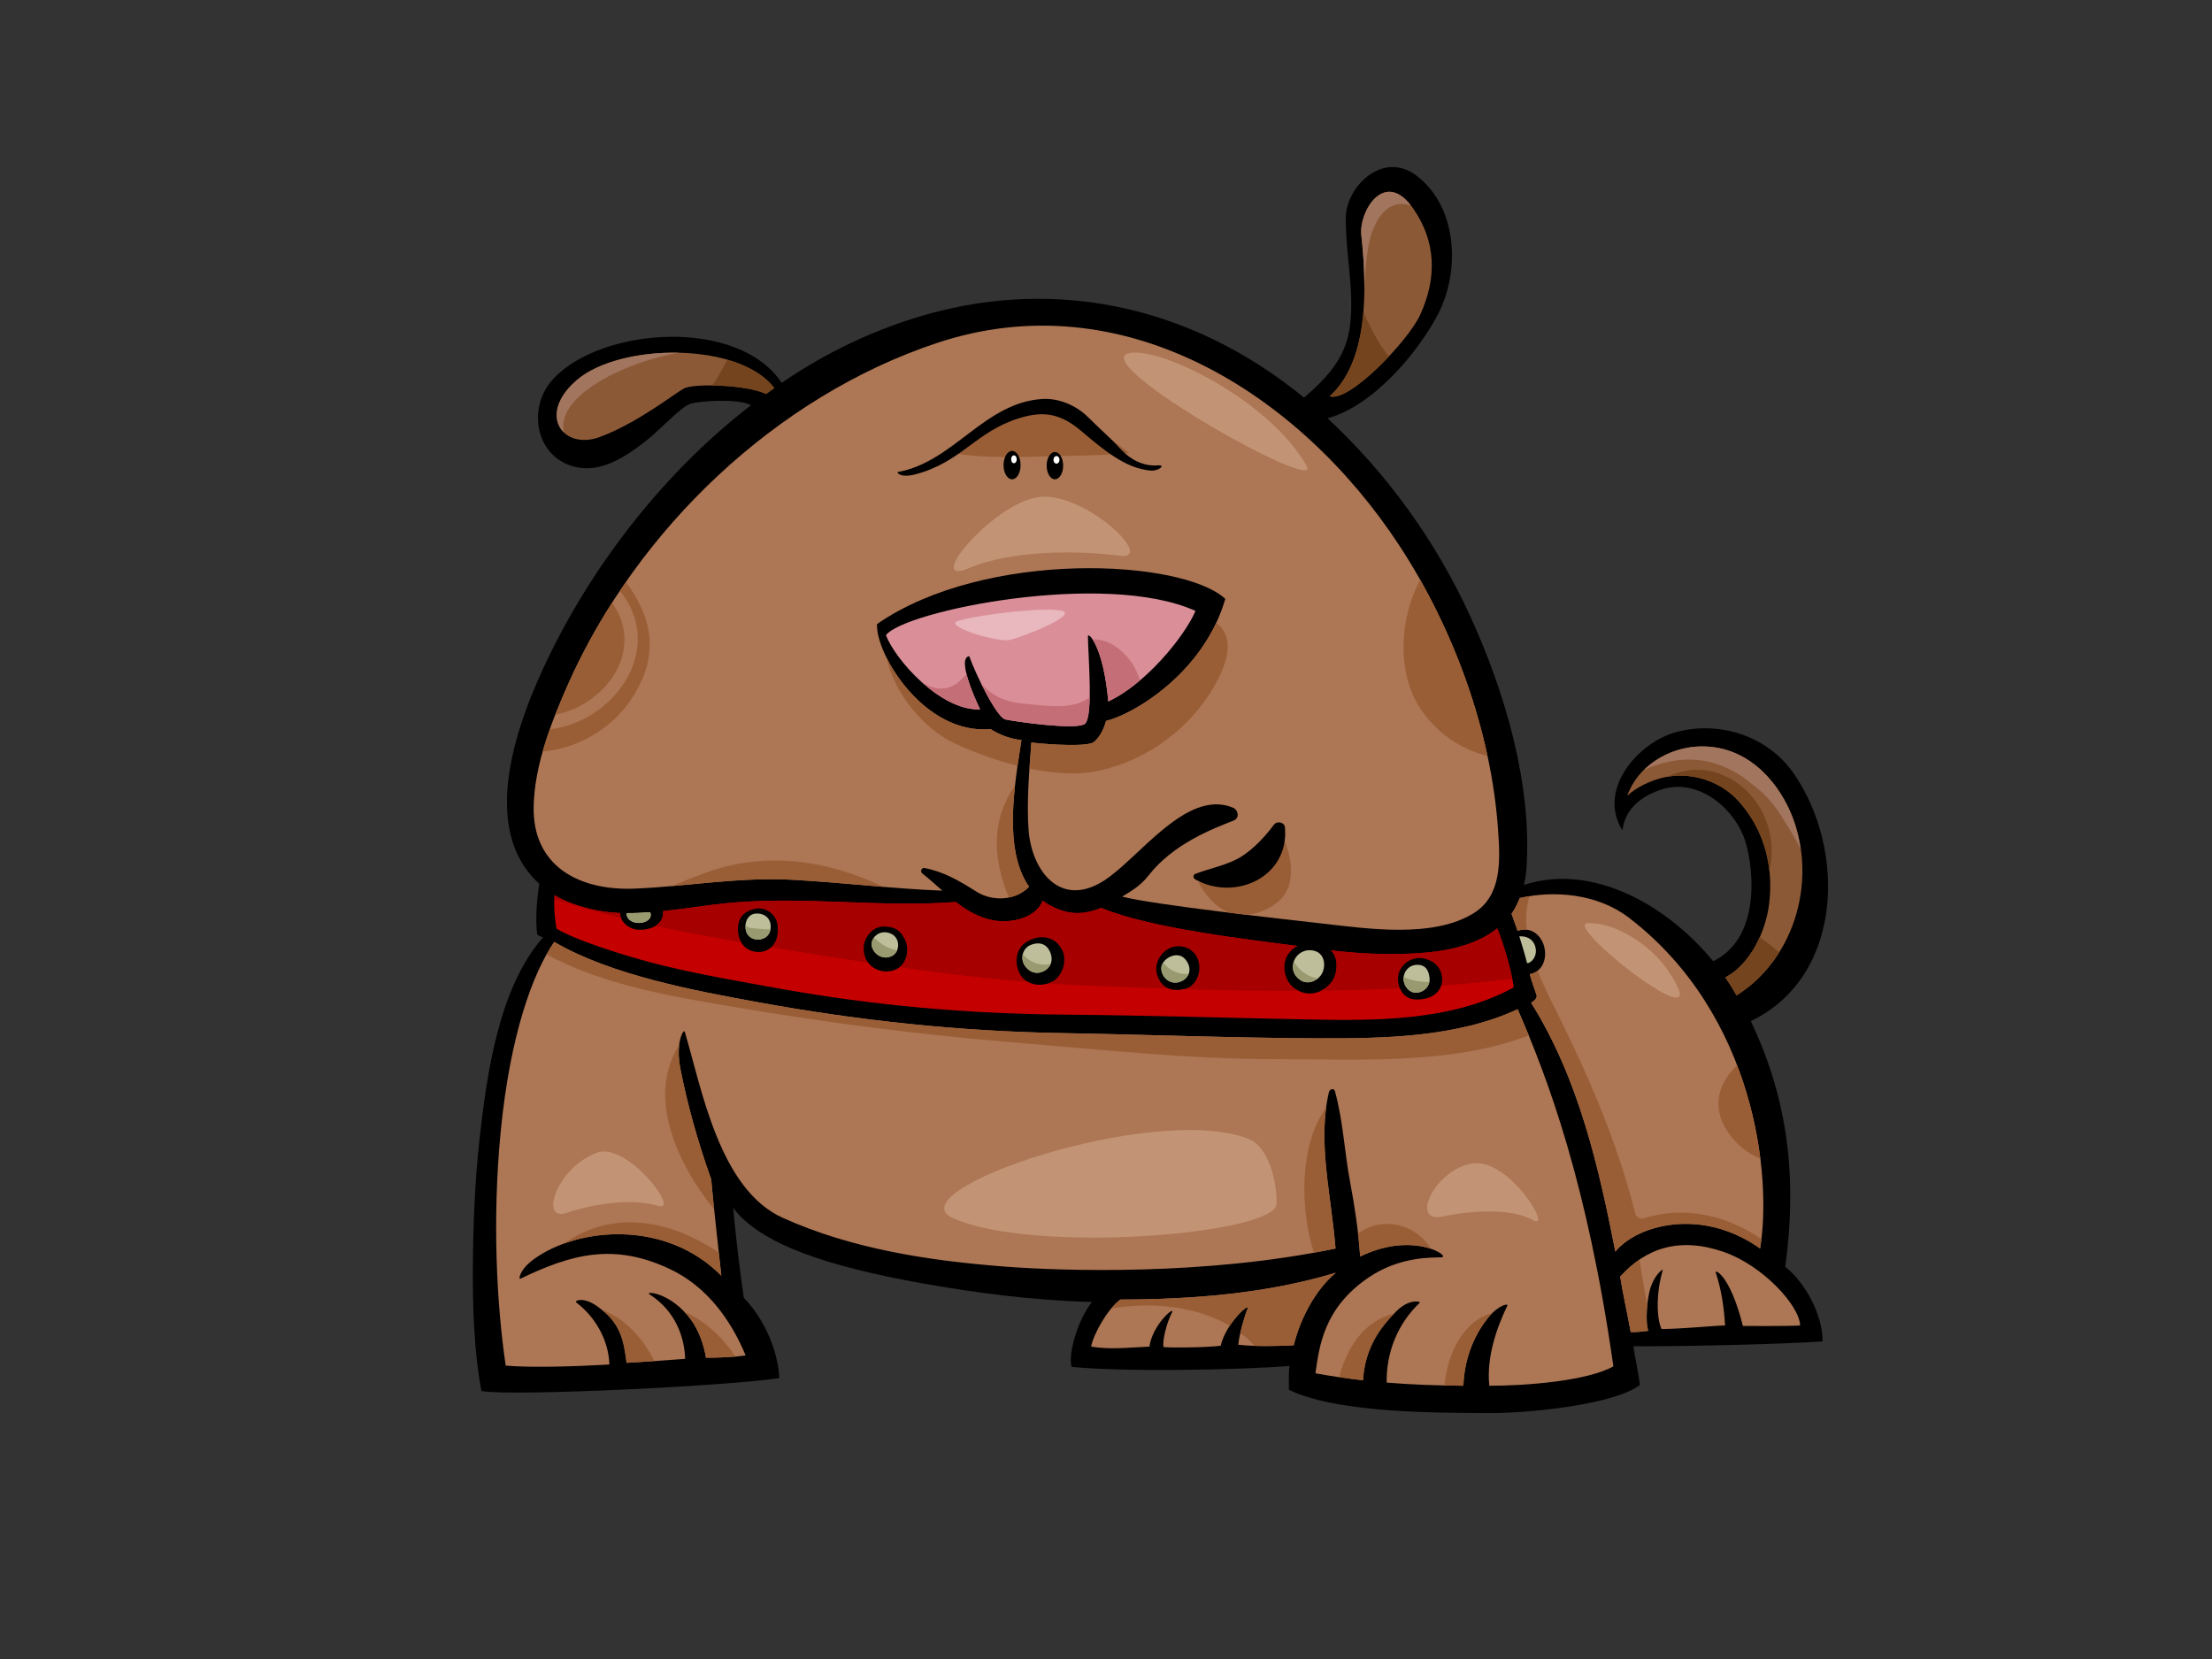 <?xml version="1.0" encoding="utf-8"?>
<!-- Generator: Adobe Illustrator 17.0.0, SVG Export Plug-In . SVG Version: 6.00 Build 0)  -->
<!DOCTYPE svg PUBLIC "-//W3C//DTD SVG 1.1//EN" "http://www.w3.org/Graphics/SVG/1.1/DTD/svg11.dtd">
<svg version="1.1" id="Layer_1" xmlns="http://www.w3.org/2000/svg" xmlns:xlink="http://www.w3.org/1999/xlink" x="0px" y="0px"
	 width="800px" height="600px" viewBox="0 0 800 600" enable-background="new 0 0 800 600" xml:space="preserve">
<rect x="0" y="0" width="800" height="600" fill="#333333" stroke="none"/>
<g>
	<path d="M645.662,458.167c4.737-34.792,0.038-62.504-12.447-88.887c33.408-15.947,34.527-61.966,15.597-89.425
		c-9.55-13.843-27.053-19.253-42.589-15.088c-13.569,3.638-28.754,20.658-19.448,35.563c0.776-6.473,5.07-11.565,13.35-14.541
		c13.082-4.706,25.723,5.311,30.318,16.305c3.409,8.155,7.705,36.632-10.853,45.555c-16.319-19.949-43.396-35.755-68.443-27.604
		c0.414-1.794,0.742-3.664,0.888-5.702c2.176-30.581-7.754-64.1-20.341-91.574c-12.324-26.903-29.891-51.35-51.562-71.491
		c16.91-4.594,33.202-24.552,40.027-37.807c8.107-15.745,6.821-38.743-7.766-49.874c-12.351-9.424-25.51,4.056-25.653,14.926
		c-0.172,12.922,2.933,25.199,1.635,38.246c-1.256,12.551-8.321,19.666-16.747,27.052c-41.067-33.69-92.525-44.999-143.906-27.816
		c-16.139,5.397-30.751,12.728-45.026,22.453c-15.622-23.555-64.562-20.293-82.375-1.68c-10.268,10.726-6.551,29.826,9.129,32.368
		c8.623,1.398,17.091-4.206,23.525-9.174c6.406-4.946,13.34-13.118,17.072-14.051c3.732-0.934,17.027-1.867,21.55,0.639
		c-30.971,23.902-56.226,56.383-72.768,90.186c-11.667,23.844-26.126,62.62-3.788,82.902c-0.938,5.877-1.42,12.729-0.784,18.261
		c0.453,0.544,1.45,0.814,2.14,1.099c-16.183,18.395-20.418,50.184-22.974,73.06c-1.707,15.306-2.283,30.681-2.412,46.073
		c-0.121,14.052,0.455,31.064,3.109,44.939c11.219,2.041,90.863-1.928,107.737-4.693c-0.408-8.776-4.691-20.612-12.857-29.021
		c-1.433-9.708-3.023-23.233-3.822-32.463c10.187,13.366,34.848,21.163,67.431,27.061c19.99,3.616,41.047,6.355,62.3,6.923
		c-4.665,5.795-8.704,17.996-7.371,23.457c19.416,1.909,59.83,1.113,78.864-0.302c-0.419,1.894-0.248,6.34-0.259,8.579
		c16.547,8.112,50.425,8.436,73.351,8.43c14.164,0,44.71-3.183,53.622-10.183c-0.635-4.932-1.909-10.185-2.365-13.987
		c13.503,0.144,54.079-0.652,68.402-1.764C659.311,475.885,652.971,463.868,645.662,458.167z"/>
	<path fill="#8C5937" d="M492.337,85.051c-0.937-8.629,8.487-24.293,18.655-9.794c8.521,12.144,8.7,25.35,2.631,38.606
		c-4.3,9.389-25.716,31.823-32.718,29.448C494.93,130.629,494.465,104.763,492.337,85.051z"/>
	<path fill="#8C5937" d="M639.797,327.147c1.741-13.716-1.605-26.727-10.789-37.154c-7.469-8.479-19.782-11.605-30.246-7.987
		c-3.273,1.133-7.437,3.099-10.241,5.823c3.635-10.593,14.666-17.324,25.601-17.839c16.868-0.795,28.14,11.542,33.415,23.712
		c10.09,23.268,2.094,52.815-19.52,66.325c-0.259-0.459-0.508-0.942-0.77-1.395c-0.999-1.724-2.098-3.442-3.271-5.144
		C633.119,348.698,638.578,336.758,639.797,327.147z"/>
	<path fill="#A2755F" d="M634.159,283.998c3.046,2.271,5.847,5.083,8.292,8.479c1.114,1.552,2.145,3.164,3.127,4.8
		c2.043,3.092,3.926,6.382,5.641,9.812c-0.648-4.583-1.822-9.096-3.685-13.388c-5.275-12.17-16.547-24.507-33.415-23.712
		c-7.193,0.338-14.388,3.4-19.531,8.453C610.423,271.387,623.635,274.941,634.159,283.998z"/>
	<path fill="#C40000" d="M547.456,357.117c-23.106,12.62-51.477,12.05-77.092,11.53c-28.469-0.58-56.853-1.447-85.332-1.692
		c-34.867-0.297-68.891-3.251-103.188-9.435c-13.896-2.501-27.795-4.885-41.528-8.181c-13.014-3.126-32.643-9.44-39.079-13.518
		c-0.595-3.565-1.088-8.701-0.634-12.055c6.704,3.989,15.971,6.18,23.682,6.439c-0.121,3.039,3.122,5.911,6.648,6.051
		c5.112,0.199,9.373-2.337,8.887-6.753c8.073-0.839,16.022-2.177,23.217-2.881c27.408-2.681,55.191,1.722,82.618-0.404
		c0.009-0.003,0.015-0.006,0.023-0.006c3.992,3.105,8.309,5.652,13.641,6.644c6.317,1.176,15.365-0.788,17.773-7.107
		c2.251,1.673,4.919,3.007,8.105,3.893c4.353,1.207,8.802,0.43,13.044-1.294c17.884,7.453,53.496,11.459,70.957,13.779
		c-7.035,3.664-5.122,12.306-1.415,15.085c5.439,4.081,10.917,1.617,13.78-1.992c2.383-3.001,2.614-9.187-0.274-11.512
		c11.746,1.338,22.556,1.848,34.507,0.797c10.007-0.88,19.089-3.48,25.682-8.743C544.216,342.258,547.205,353.678,547.456,357.117z"
		/>
	<path fill="#A60000" d="M284.362,343.485c35.874,5.819,71.776,11.405,108.141,12.932c25.782,1.083,51.509,2.031,77.164,1.947
		c-0.625-0.303-1.256-0.679-1.885-1.153c-3.707-2.78-5.62-11.422,1.415-15.085c-17.461-2.319-53.073-6.326-70.957-13.779
		c-4.242,1.724-8.691,2.5-13.044,1.294c-3.186-0.887-5.854-2.22-8.105-3.893c-2.408,6.32-11.456,8.283-17.773,7.107
		c-5.331-0.991-9.648-3.539-13.641-6.644c-0.008,0-0.013,0.003-0.023,0.006c-27.427,2.127-55.21-2.277-82.618,0.404
		c-7.195,0.704-15.144,2.042-23.217,2.881c0.264,2.395-0.891,4.212-2.801,5.365C252.665,338.259,268.498,340.908,284.362,343.485z"
		/>
	<path fill="#A60000" d="M477.816,358.29c23.123-0.283,46.176-1.514,69.136-4.333c-1.009-4.92-3.318-13.08-5.475-18.196
		c-6.593,5.262-15.674,7.863-25.682,8.743c-11.95,1.051-22.76,0.541-34.507-0.797c2.888,2.326,2.657,8.512,0.274,11.512
		C480.583,356.451,479.3,357.54,477.816,358.29z"/>
	<path fill="#A60000" d="M224.63,332.002c-0.225-0.581-0.372-1.182-0.346-1.797c-7.711-0.259-16.978-2.45-23.682-6.439
		c-0.057,0.429-0.096,0.888-0.128,1.368C208.448,327.744,216.506,329.996,224.63,332.002z"/>
	<path fill="#BEBE9A" d="M226.545,330.233c2.854,0.019,5.734-0.099,8.613-0.317C236.862,334.372,226.798,335.642,226.545,330.233z"
		/>
	<path fill="#BEBE9A" d="M475.036,343.796c4.179,0.873,4.449,5.492,3.197,8.052c-1.36,2.792-5.033,4.414-7.729,2.738
		C464.521,350.867,468.51,342.435,475.036,343.796z"/>
	<path fill="#8C5937" d="M247.251,140.555c-3.734,2.1-17.027,12.593-30.318,17.492c-13.293,4.898-22.862-8.002-8.396-20.523
		c15.627-13.526,58.77-13.992,71.493,2.84c-0.991,0.696-1.987,1.394-2.973,2.107C270.391,139.215,250.983,138.459,247.251,140.555z"
		/>
	<path fill="#A2755F" d="M493.438,103.413c0-0.004,0-0.008,0.004-0.012c0.75-7.542,0.563-15.261,3.936-22.212
		c2.134-4.389,5.898-8.326,11.242-7.23c0.378,0.078,0.742,0.195,1.112,0.301c0.104-0.073,0.217-0.144,0.325-0.219
		c-9.801-12.289-18.626,2.647-17.72,11.01C492.96,90.809,493.423,97.089,493.438,103.413z"/>
	<path fill="#A2755F" d="M224.045,134.191c6.636-2.978,13.952-5.304,21.455-6.628c-14.368-0.32-29.128,3.176-36.964,9.961
		c-8.545,7.394-8.67,14.889-4.632,18.806C201.895,146.542,214.652,138.404,224.045,134.191z"/>
	<path fill="#73441D" d="M493.107,112.759c-0.995,12.066-4.296,23.404-12.203,30.553c4.202,1.425,13.59-6.084,21.361-14.346
		C498.633,124.282,495.587,118.655,493.107,112.759z"/>
	<path fill="#73441D" d="M624.443,280.912c-7.535-3.65-14.902-3.063-21.423,0.013c9.397-1.602,19.514,1.717,25.987,9.067
		c6.408,7.277,9.915,15.831,10.895,24.989C643.098,302.174,637.309,287.14,624.443,280.912z"/>
	<path fill="#73441D" d="M636.429,338.956c-2.71,6.066-6.899,11.621-12.455,14.531c1.173,1.703,2.272,3.42,3.271,5.144
		c0.262,0.452,0.512,0.936,0.77,1.395c6.372-3.983,11.526-9.384,15.418-15.584C641.256,342.461,638.909,340.631,636.429,338.956z"/>
	<path fill="#73441D" d="M263.054,130.091c-1.584,3.193-3.412,6.303-5.427,9.307c7.001,0.092,15.463,1.135,19.431,3.074
		c0.986-0.713,1.981-1.411,2.973-2.107C276.402,135.564,270.291,132.174,263.054,130.091z"/>
	<path fill="#AD7654" d="M193.006,291.395c0.397-14.998,6.464-30.485,12.468-43.986c24.87-55.921,75.242-104.089,133.523-123.413
		c66.955-22.198,130.773,17.995,167.004,73.159c19.631,29.887,33.343,67.219,35.8,102.979c0.74,10.724,1.532,23.607-8.695,30.05
		c-14.77,9.307-38.803,5.638-55.063,3.801c-12.742-1.438-61.121-6.773-72.195-9.715c2.436-1.58,6.277-3.438,9.543-7.637
		c9.016-11.594,23.555-17.028,30.832-19.897c2.147-0.847,1.669-3.834-0.37-4.669c-16.898-6.918-34.271,18.786-46.891,26.625
		c-15.778,9.801-25.854-4.079-26.951-18.385c-0.77-10.087,0.238-21.456,0.995-31.795c1.622,0.306,16.728,1.712,21.627,0.312
		c2.355-0.673,4.663-5.135,5.375-8.104c9.856-2.311,35.436-17.318,43.131-44.135c-15.626-14.458-86.754-17.959-125.935,9.095
		c-0.689,10.544,16.794,40.112,41.047,38.014c1.316,0.852,5.83,3.497,11.191,3.937c-2.489,15.91-6.68,39.632,2.729,53.061
		c-5.054,5.27-13.442,5.319-19.048,1.772c-6.002-3.801-11.754-7.208-18.772-8.532c-1.09-0.204-1.63,1.287-0.812,1.933
		c2.521,1.988,4.887,4.148,7.267,6.254c-18.124-0.691-36.429-2.984-54.576-3.953c-19.11-1.018-37.551,2.415-56.547,3.211
		C209.449,322.226,192.43,313.277,193.006,291.395z"/>
	<path fill="#995E36" d="M397.432,278.743c17.752-3.852,33.517-15.598,42.287-31.6c3.796-6.929,7.295-16.499,0.125-21.891
		c-10.038,21.377-31.102,33.421-39.838,35.468c-0.712,2.969-3.02,7.43-5.375,8.104c-4.899,1.4-20.005-0.006-21.627-0.312
		c-0.227,3.077-0.468,6.253-0.686,9.451C381.008,279.776,389.797,280.4,397.432,278.743z"/>
	<path fill="#995E36" d="M345.347,268.884c6.559,3.022,14.472,6.017,22.662,8.09c0.47-3.298,0.98-6.453,1.431-9.344
		c-5.361-0.439-9.875-3.085-11.191-3.937c-17.478,1.512-31.442-13.423-37.619-25.831
		C323.356,250.872,334.384,263.833,345.347,268.884z"/>
	<path fill="#995E36" d="M466.34,319.56c1.518-6.526-0.34-13.005-3.326-18.92c-6.245,10.822-16.067,18.564-29.595,18.436
		c2.495,4.671,6.385,9.21,11.301,11.035c2.092,0.259,4.17,0.51,6.221,0.754C457.33,330.198,464.774,326.277,466.34,319.56z"/>
	<path fill="#995E36" d="M367.097,284.144c-8.97,12.713-7.788,26.943-2.266,40.443c2.72-0.534,5.303-1.775,7.339-3.896
		C365.679,311.426,365.666,297.263,367.097,284.144z"/>
	<path fill="#995E36" d="M265.354,312.721c-7.276,1.482-14.813,4.652-22.43,7.751c14.411-1.259,28.663-3.086,43.305-2.307
		c11.085,0.595,22.231,1.674,33.358,2.587C302.756,312.841,284.517,308.818,265.354,312.721z"/>
	<path fill="#995E36" d="M513.56,256.053c6.083,9.252,14.713,14.8,24.432,17.415c-4.748-22.192-13.274-44.121-24.324-63.697
		C505.908,223.72,505.318,243.513,513.56,256.053z"/>
	<path fill="#995E36" d="M221.354,217.995c-6.055,9.471-11.388,19.312-15.88,29.413c-1.588,3.577-3.178,7.298-4.67,11.107
		C219.49,254.713,233.389,234.799,221.354,217.995z"/>
	<path fill="#995E36" d="M228.426,252.692c10.105-15.397,7.826-28.723-2.03-42.174c-0.733,1.056-1.496,2.092-2.21,3.158
		c16.751,20.554-1.571,47.252-25.357,50.134c-0.938,2.639-1.792,5.315-2.555,8.003C209.035,270.649,221.288,263.566,228.426,252.692
		z"/>
	<path fill="#995E36" d="M344.108,163.828c14.079,2.377,29.935,1.198,43.234,1.008c6.976-0.1,14.018-0.328,20.996-1.012
		c-6.328-4.683-12.041-10.012-19.338-14.289C370.982,138.978,358.52,154.268,344.108,163.828z"/>
	<path fill="#DA8F98" d="M354.486,256.557c-14.426,0.606-30.788-18.118-34.072-26.823c6.351-8.718,79.115-23.645,111.956-8.788
		c-3.924,9.167-17.912,26.423-31.546,32.737c-1.762-20.074-7.367-25.299-7.361-23.57c0.013,6.27,2.1,29.384-1.161,31.715
		c-3.269,2.332-25.657-0.934-28.688-1.633c-3.029-0.699-10.26-15.158-13.091-22.884
		C345.653,238.039,353.751,255.116,354.486,256.557z"/>
	<path fill="#C46E77" d="M336.29,248.206c-0.891-0.349-1.747-0.764-2.589-1.2c6.226,5.515,13.733,9.848,20.785,9.551
		c-0.449-0.882-3.658-7.635-4.961-12.901C346.456,247.785,342.04,250.452,336.29,248.206z"/>
	<path fill="#C46E77" d="M370.347,254.49c-7.04-0.587-11.769-2.968-15.584-7.437c3.154,6.442,6.882,12.689,8.849,13.141
		c3.031,0.699,25.419,3.965,28.688,1.633c1.243-0.888,1.707-4.802,1.807-9.647C387.638,257.038,377.945,255.125,370.347,254.49z"/>
	<path fill="#C46E77" d="M410.478,241.632c-2.787-5.309-8.895-10.722-15.353-10.411c1.792,2.67,4.555,9.418,5.699,22.462
		c3.868-1.791,7.756-4.48,11.444-7.599C411.805,244.537,411.218,243.041,410.478,241.632z"/>
	<path fill="#AD7654" d="M467.89,486.546c-6.2,0.319-14.156,0.479-20.05-0.203c0.327-3.932,2.516-11.104,3.346-13.002
		c1.18-2.685-7.796,5.09-9.705,13.366c-5.092,0.635-17.185,0.795-20.685,0.479c-0.48-2.706,1.377-9.312,3.023-12.416
		c1.535-2.891-7.001,4.14-8.115,12.255c-7.261,0.295-14.277,1.18-21.091-0.017c0.882-4.596,5.973-13.667,10.587-17.01
		c26.783-0.056,53.237-2.251,77.925-9.7C475.69,466.499,470.283,476.866,467.89,486.546z"/>
	<path fill="#AD7654" d="M538.63,501.186c-1.046-10.182,2.459-20.525,6.538-29.018c0.433-0.903-3.271-0.168-6.944,4.354
		c-4.136,5.09-8.591,13.573-8.972,24.649c-9.437-0.061-18.624-0.386-27.744-1.139c-0.166-10.762,3.87-21.23,11.947-28.842
		c0.572-0.538-3.72-1.552-8.168,2.786c-6.525,6.364-11.616,13.843-12.343,25.217c-5.707-0.65-11.423-1.462-17.195-2.521
		c1.375-9.647,2.921-23.554,19.195-34.63c11.458-7.795,23.234-7.174,26.413-7.319c3.501-0.161-10.022-9.707-29.434-0.29
		c-0.616-9.069-1.953-17.99-3.65-26.988c-2.06-10.915-2.502-22.139-5.49-32.85c-0.336-1.197-1.906-0.667-2.128,0.275
		c-4.311,18.097,0.878,37.654,2.359,56.674c-47.258,9.863-98.683,8.146-119.738,6.524c-27.302-2.102-55.227-6.36-80.201-17.633
		c-22.981-10.377-29.347-46.973-35.426-67.313c-0.348-1.158-3.467,3.794-1.558,13.499c2.497,12.687,6.113,25.832,11.138,39.938
		c0.553,6.916,3.024,29.12,3.658,34.848c-20.039-20.361-51.872-17.706-67.992-5.872c-5.012,3.681-5.435,7.295-4.693,6.938
		c18.976-9.182,34.053-12.867,53.904-3.586c13.295,6.219,22.103,18.145,27.561,31.317c-4.13,0.632-9.843,0.835-14.332,0.835
		c-0.744-4.61-2.627-9.918-5.369-13.658c-7.484-10.214-16.968-10.482-15.083-9.281c9.433,6.005,12.7,15.596,12.902,23.348
		c-6.999,0.525-13.469,1.019-21.174,1.444c-1.067-8.585-2.291-14.707-10.861-20.623c-4.899-3.382-8.141-1.832-7.344-1.226
		c6.936,5.295,11.669,13.565,11.994,22.456c-11.824,0.674-27.914,1.215-37.504,0.399c-3.263-22.036-4.893-52.85-1.832-84.477
		c3.403-35.17,11.628-57.54,19.384-68.762c20.396,11.983,50.959,17.667,72.989,21.687c36.956,6.748,73.236,10.655,110.84,11.298
		c30.881,0.53,61.837,1.766,92.714,1.88c23.433,0.085,50.102-0.344,71.89-10.528c10.829,24.809,25.147,62.678,34.622,129.161
		C574.184,499.434,551.908,501.186,538.63,501.186z"/>
	<path fill="#BEBE9A" d="M549.471,338.63c2.918-0.178,5.511,1.264,5.964,4.623c0.232,1.697-0.44,3.591-1.866,4.592
		c-0.504,0.354-0.667,0.486-1.288,0.483C551.649,345.7,550.382,341.53,549.471,338.63z"/>
	<path fill="#AD7654" d="M553.734,362.654c1.269-0.816,1.811-1.267,2.085-2.357c-0.091-0.543-2.091-5.863-2.538-7.978
		c4.621-0.907,6.355-5.63,5.167-10.061c-0.997-3.72-4.444-7.344-9.611-5.621c-0.695-2.198-1.45-3.989-2.174-6.166
		c1.237-1.706,2.121-3.601,2.976-5.686c12.175-2.79,27.95-1.738,39.566,7.185c45.747,35.149,51.703,93.786,47.354,119.572
		c-21.006-14.96-44.372-8.629-52.355,1.114C578.32,422.581,571.002,390.125,553.734,362.654z"/>
	<path fill="#AD7654" d="M630.352,479.547c-4.774-18.776-10.209-20.447-9.867-19.414c1.96,5.864,3.022,12.252,3.407,19.245
		c-2.812-0.03-15.829,1.257-22.979,1.283c-1.907-4.139-1.909-13.37,0.44-21.257c0.223-0.743-2.663,1.363-4.255,5.821
		c-1.552,4.345-2.113,13.29-0.954,16.069c-2.07,0.318-4.58,0.503-6.368,0.479c-1.394-7.614-2.702-13.048-3.817-20.05
		c9.386-10.502,21.695-14.451,37.547-8.91c14.011,4.897,27.345,19.37,27.531,26.574
		C646.032,479.661,631.901,479.559,630.352,479.547z"/>
	<path fill="#995E36" d="M405.201,469.997c-1.095,0.795-2.217,1.928-3.303,3.233c14.583-2.448,30.752-0.899,42.854,6.272
		c3.203-4.863,7.252-8.022,6.434-6.161c-0.578,1.319-1.802,5.179-2.608,8.732c1.673,1.269,3.278,2.62,4.719,4.159
		c0.143,0.149,0.234,0.329,0.325,0.509c4.748,0.165,9.934,0.029,14.268-0.195c2.393-9.68,7.799-20.046,15.236-26.249
		C458.438,467.746,431.984,469.941,405.201,469.997z"/>
	<path fill="#995E36" d="M258.285,437.46c-0.474-4.546-0.872-8.586-1.059-10.901c-5.025-14.106-8.642-27.251-11.138-39.938
		c-0.703-3.565-0.718-6.473-0.446-8.687C234.169,395.85,243.887,419.499,258.285,437.46z"/>
	<path fill="#995E36" d="M203.985,449.755c17.064-6.194,40.786-4.719,56.899,11.651c-0.185-1.671-0.523-4.747-0.931-8.436
		c-7.036-4.597-14.626-8.266-22.694-9.912C224.385,440.436,213.422,443.203,203.985,449.755z"/>
	<path fill="#995E36" d="M479.616,400.6c-10.03,13.738-9.282,37.589-4.415,52.455c2.612-0.471,5.218-0.973,7.811-1.512
		C481.686,434.514,477.408,417.056,479.616,400.6z"/>
	<path fill="#995E36" d="M266.17,364.3c32.854,5.563,65.671,9.817,98.886,12.561c32.084,2.654,64.302,6.184,96.525,6.184
		c29.447,0,63.25,2.163,91.317-8.563c-1.382-3.365-2.723-6.524-4.021-9.489c-21.788,10.184-48.457,10.612-71.89,10.528
		c-30.877-0.114-61.833-1.35-92.714-1.88c-37.604-0.643-73.884-4.549-110.84-11.298c-22.029-4.02-52.593-9.704-72.989-21.687
		c-0.925,1.339-1.858,2.853-2.791,4.514C218.685,356.412,242.756,360.334,266.17,364.3z"/>
	<path fill="#995E36" d="M484.356,498.085c2.869,0.415,5.728,0.783,8.587,1.108c0.687-10.734,5.28-17.986,11.28-24.123
		C493.515,477.634,487.138,487.201,484.356,498.085z"/>
	<path fill="#995E36" d="M539.664,474.937c-10.519,2.588-16.19,14.953-17.27,26.14c2.272,0.047,4.557,0.08,6.857,0.095
		c0.381-11.076,4.836-19.558,8.972-24.649C538.709,475.929,539.19,475.406,539.664,474.937z"/>
	<path fill="#995E36" d="M217.734,473.76c6.77,5.466,7.898,11.263,8.874,19.13c3.548-0.193,6.825-0.408,10.022-0.629
		C232.787,484.249,225.901,476.673,217.734,473.76z"/>
	<path fill="#995E36" d="M247.451,474.393c0.85,0.892,1.692,1.87,2.512,2.987c2.742,3.739,4.625,9.048,5.369,13.658
		c3.252,0,7.144-0.108,10.613-0.41C261.373,483.581,254.996,477.737,247.451,474.393z"/>
	<path fill="#995E36" d="M517.584,451.672c-5.692-8.931-17.006-12.084-26.445-5.57c0.315,2.767,0.591,5.542,0.782,8.331
		C503.201,448.959,512.464,449.898,517.584,451.672z"/>
	<path fill="#995E36" d="M553.126,324.123c-1.186,0.191-2.357,0.401-3.486,0.661c-0.855,2.085-1.739,3.98-2.976,5.686
		c0.723,2.177,1.479,3.968,2.174,6.166c1.205-0.4,2.304-0.491,3.309-0.375C551.721,332.193,551.962,328.123,553.126,324.123z"/>
	<path fill="#995E36" d="M624.774,409.207c3.133,4.708,7.257,7.939,11.879,9.834c-1.316-10.577-3.943-22.154-8.395-33.77
		C621.703,391.411,618.715,400.106,624.774,409.207z"/>
	<path fill="#995E36" d="M594.39,440.616c-1.237,0.369-2.64-0.428-2.957-1.678c-6.568-26.097-17.006-50.126-28.99-74.077
		c-2.183-4.361-4.483-9-6.378-13.786c-0.77,0.586-1.69,1.03-2.784,1.244c0.447,2.115,2.447,7.435,2.538,7.978
		c-0.274,1.09-0.816,1.541-2.085,2.357c17.268,27.471,24.586,59.928,30.471,90.002c7.983-9.743,31.349-16.074,52.355-1.114
		c0.178-1.074,0.332-2.215,0.478-3.394C624.641,439.768,610.24,435.893,594.39,440.616z"/>
	<path fill="#995E36" d="M595.745,472.181c-1.008-5.528-1.939-11.072-2.804-16.628c-2.487,1.689-4.818,3.748-6.982,6.171
		c1.114,7.003,2.423,12.436,3.817,20.05c1.788,0.025,4.298-0.161,6.368-0.479C595.46,479.661,595.389,475.893,595.745,472.181z"/>
	<ellipse cx="366.029" cy="168.215" rx="3.081" ry="5.132"/>
	<ellipse cx="381.52" cy="168.412" rx="2.986" ry="4.936"/>
	<path d="M418.882,168.309c-5.58,0.465-10.26-2.332-13.363-5.679c-4.281-4.611-7.112-6.892-12.058-11.813
		c-4.107-4.089-10.459-6.885-16.379-6.531c-21.072,1.256-32.146,22.76-52.281,26.404c-0.706,0.127,0.806,2.281,6.172,0.882
		c16.747-4.366,21.818-15.452,37.651-20.338c8.68-2.676,14.813-1.818,22.507,4.713c7.694,6.53,15.965,13.558,25.042,14.24
		C419.114,170.408,421.68,168.077,418.882,168.309z"/>
	<path d="M464.727,299.294c-0.164-1.96-2.852-2.519-3.973-1.043c-3.303,4.349-6.846,8.258-11.431,11.313
		c-4.763,3.179-11.746,4.463-16.987,6.47c-1.001,0.38-0.801,1.614-0.004,2.054C446.735,326.033,466.257,317.249,464.727,299.294z"/>
	<path d="M273.854,328.568c-3.175,0.365-6.075,1.993-6.799,5.621c-0.722,3.627,0.738,7.563,3.356,9.064
		c4.895,2.812,11.873,0.092,10.787-8.699C280.715,330.632,277.027,328.205,273.854,328.568z"/>
	<path fill="#BEBE9A" d="M270.411,337.998c-1.705-2.371-0.821-7.527,3.171-7.617c3.99-0.089,5.896,3.083,4.895,6.439
		C277.48,340.172,272.496,340.899,270.411,337.998z"/>
	<path d="M327.35,339.991c-0.974-2.008-2.447-4.988-7.883-4.897c-3.701,0.059-6.857,3.69-7.074,7.252
		c-0.455,7.342,6.344,10.336,11.238,8.431C327.977,349.087,328.981,343.345,327.35,339.991z"/>
	<path fill="#BEBE9A" d="M322.819,345.611c-2.886,1.669-6.257,0.09-7.346-2.812c-1.088-2.899,1.783-6.305,5.53-5.53
		C325.807,338.266,325.701,343.943,322.819,345.611z"/>
	<path d="M384.218,343.728c-2.111-4.554-7.439-6.394-12.898-3.105c-5.458,3.29-4.077,11.242-0.629,13.8
		c2.772,2.056,6.096,2.179,9.137,0.949C384.18,353.61,386.052,347.695,384.218,343.728z"/>
	<path fill="#BEBE9A" d="M376.579,351.593c-3.086,0.995-5.698-1.266-6.51-3.44c-0.903-2.426,0.074-5.355,2.793-6.442
		c2.717-1.089,5.618-0.634,6.978,2.722C381.202,347.787,379.661,350.596,376.579,351.593z"/>
	<path d="M428.981,342.71c-6.451-2.421-11.967,4.17-10.619,9.335c1.237,4.747,4.753,6.903,10.075,5.621
		C434.853,356.122,436.009,345.344,428.981,342.71z"/>
	<path fill="#BEBE9A" d="M426.626,355.13c-3.539,1.179-6.71-1.815-6.621-5.076c0.089-3.264,5.713-6.527,8.613-3.174
		C431.52,350.234,430.162,353.952,426.626,355.13z"/>
	<path d="M518.375,348.056c-6.568-4.219-12.692,0.816-12.774,5.686c-0.062,3.844,2.166,7.64,6.426,7.733
		C523.312,361.715,523.448,351.323,518.375,348.056z"/>
	<path fill="#BEBE9A" d="M517.012,353.588c0.455,3.806-3.222,5.908-5.711,5.371c-2.317-0.5-3.781-2.995-3.698-5.241
		c0.095-2.36,1.902-4.527,4.425-4.752C514.551,348.736,516.559,349.779,517.012,353.588z"/>
	<path fill="#9A9A70" d="M226.545,330.233c2.854,0.019,5.734-0.099,8.613-0.317C236.862,334.372,226.798,335.642,226.545,330.233z"
		/>
	<path fill="#9A9A70" d="M467.911,347.77c-0.801,2.316-0.204,5.076,2.593,6.816c1.934,1.203,4.362,0.692,6.088-0.718
		C473.099,353.293,469.992,351.207,467.911,347.77z"/>
	<path fill="#9A9A70" d="M271.382,335.577c-0.757-0.103-1.328-0.479-1.709-0.98c-0.123,1.25,0.098,2.513,0.738,3.401
		c2.085,2.901,7.069,2.174,8.066-1.178c0.07-0.227,0.068-0.444,0.102-0.663C276.179,336.066,273.781,335.898,271.382,335.577z"/>
	<path fill="#9A9A70" d="M316.119,339.074c-0.801,1.075-1.129,2.445-0.646,3.725c1.09,2.902,4.461,4.48,7.346,2.812
		c0.744-0.433,1.294-1.138,1.633-1.957C321.333,343.17,318.463,341.464,316.119,339.074z"/>
	<path fill="#9A9A70" d="M369.9,345.129c-0.236,0.991-0.195,2.046,0.17,3.025c0.812,2.174,3.424,4.435,6.51,3.44
		c1.615-0.522,2.795-1.553,3.365-2.893C376.249,349.325,372.629,348.287,369.9,345.129z"/>
	<path fill="#9A9A70" d="M420.679,348.132c-0.404,0.604-0.657,1.262-0.674,1.921c-0.089,3.262,3.082,6.256,6.621,5.076
		c1.6-0.534,2.727-1.604,3.239-2.911C426.173,352.49,422.966,351.014,420.679,348.132z"/>
	<path fill="#9A9A70" d="M507.647,353.388c-0.013,0.11-0.036,0.217-0.044,0.329c-0.083,2.246,1.381,4.742,3.698,5.241
		c2.132,0.46,5.131-1.033,5.652-3.871C513.79,355.231,510.619,354.611,507.647,353.388z"/>
	<ellipse fill="#FFFFFF" cx="366.699" cy="166.116" rx="0.997" ry="1.425"/>
	<path fill="#FFFFFF" d="M383.176,166.307c0,0.763-0.485,1.379-1.092,1.379c-0.6,0-1.088-0.616-1.088-1.379
		c0-0.759,0.487-1.377,1.088-1.377C382.69,164.93,383.176,165.548,383.176,166.307z"/>
	<path fill="#E8B8BE" d="M346.75,224.473c9.276-2.498,31.631-5.019,37.404-3.514c5.771,1.505-15.063,9.791-19.327,10.541
		C360.557,232.254,340.224,226.23,346.75,224.473z"/>
	<path fill="#C29475" d="M410.544,127.507c13.439,0,49.203,18.529,61.983,40.894C479.189,180.064,386.265,127.507,410.544,127.507z"
		/>
	<path fill="#C29475" d="M350.484,205.46c15.844-6.704,40.253-6.391,54.311-4.475c14.056,1.918-13.418-24.28-30.031-21.083
		C358.151,183.096,333.871,212.487,350.484,205.46z"/>
	<path fill="#C29475" d="M574.118,333.89c8.381-0.645,24.919,7.028,32.586,23.003C614.372,372.866,565.813,334.53,574.118,333.89z"
		/>
	<path fill="#C29475" d="M451.438,411.841c-34.482-13.264-128.573,19.094-106.706,28.754c29.629,13.091,116.292,5.752,116.93-5.112
		C461.992,429.878,459.747,415.038,451.438,411.841z"/>
	<path fill="#C29475" d="M521.726,439.957c9.705-2.043,24.919-3.195,32.584,1.277c7.669,4.472-8.306-22.363-21.723-20.448
		C519.169,422.705,509.584,442.513,521.726,439.957z"/>
	<path fill="#C29475" d="M204.805,438.678c11.937-3.978,24.919-5.111,33.224-2.556c8.306,2.556-11.248-23.516-22.365-19.167
		C200.97,422.705,195.217,441.873,204.805,438.678z"/>
</g>
</svg>
